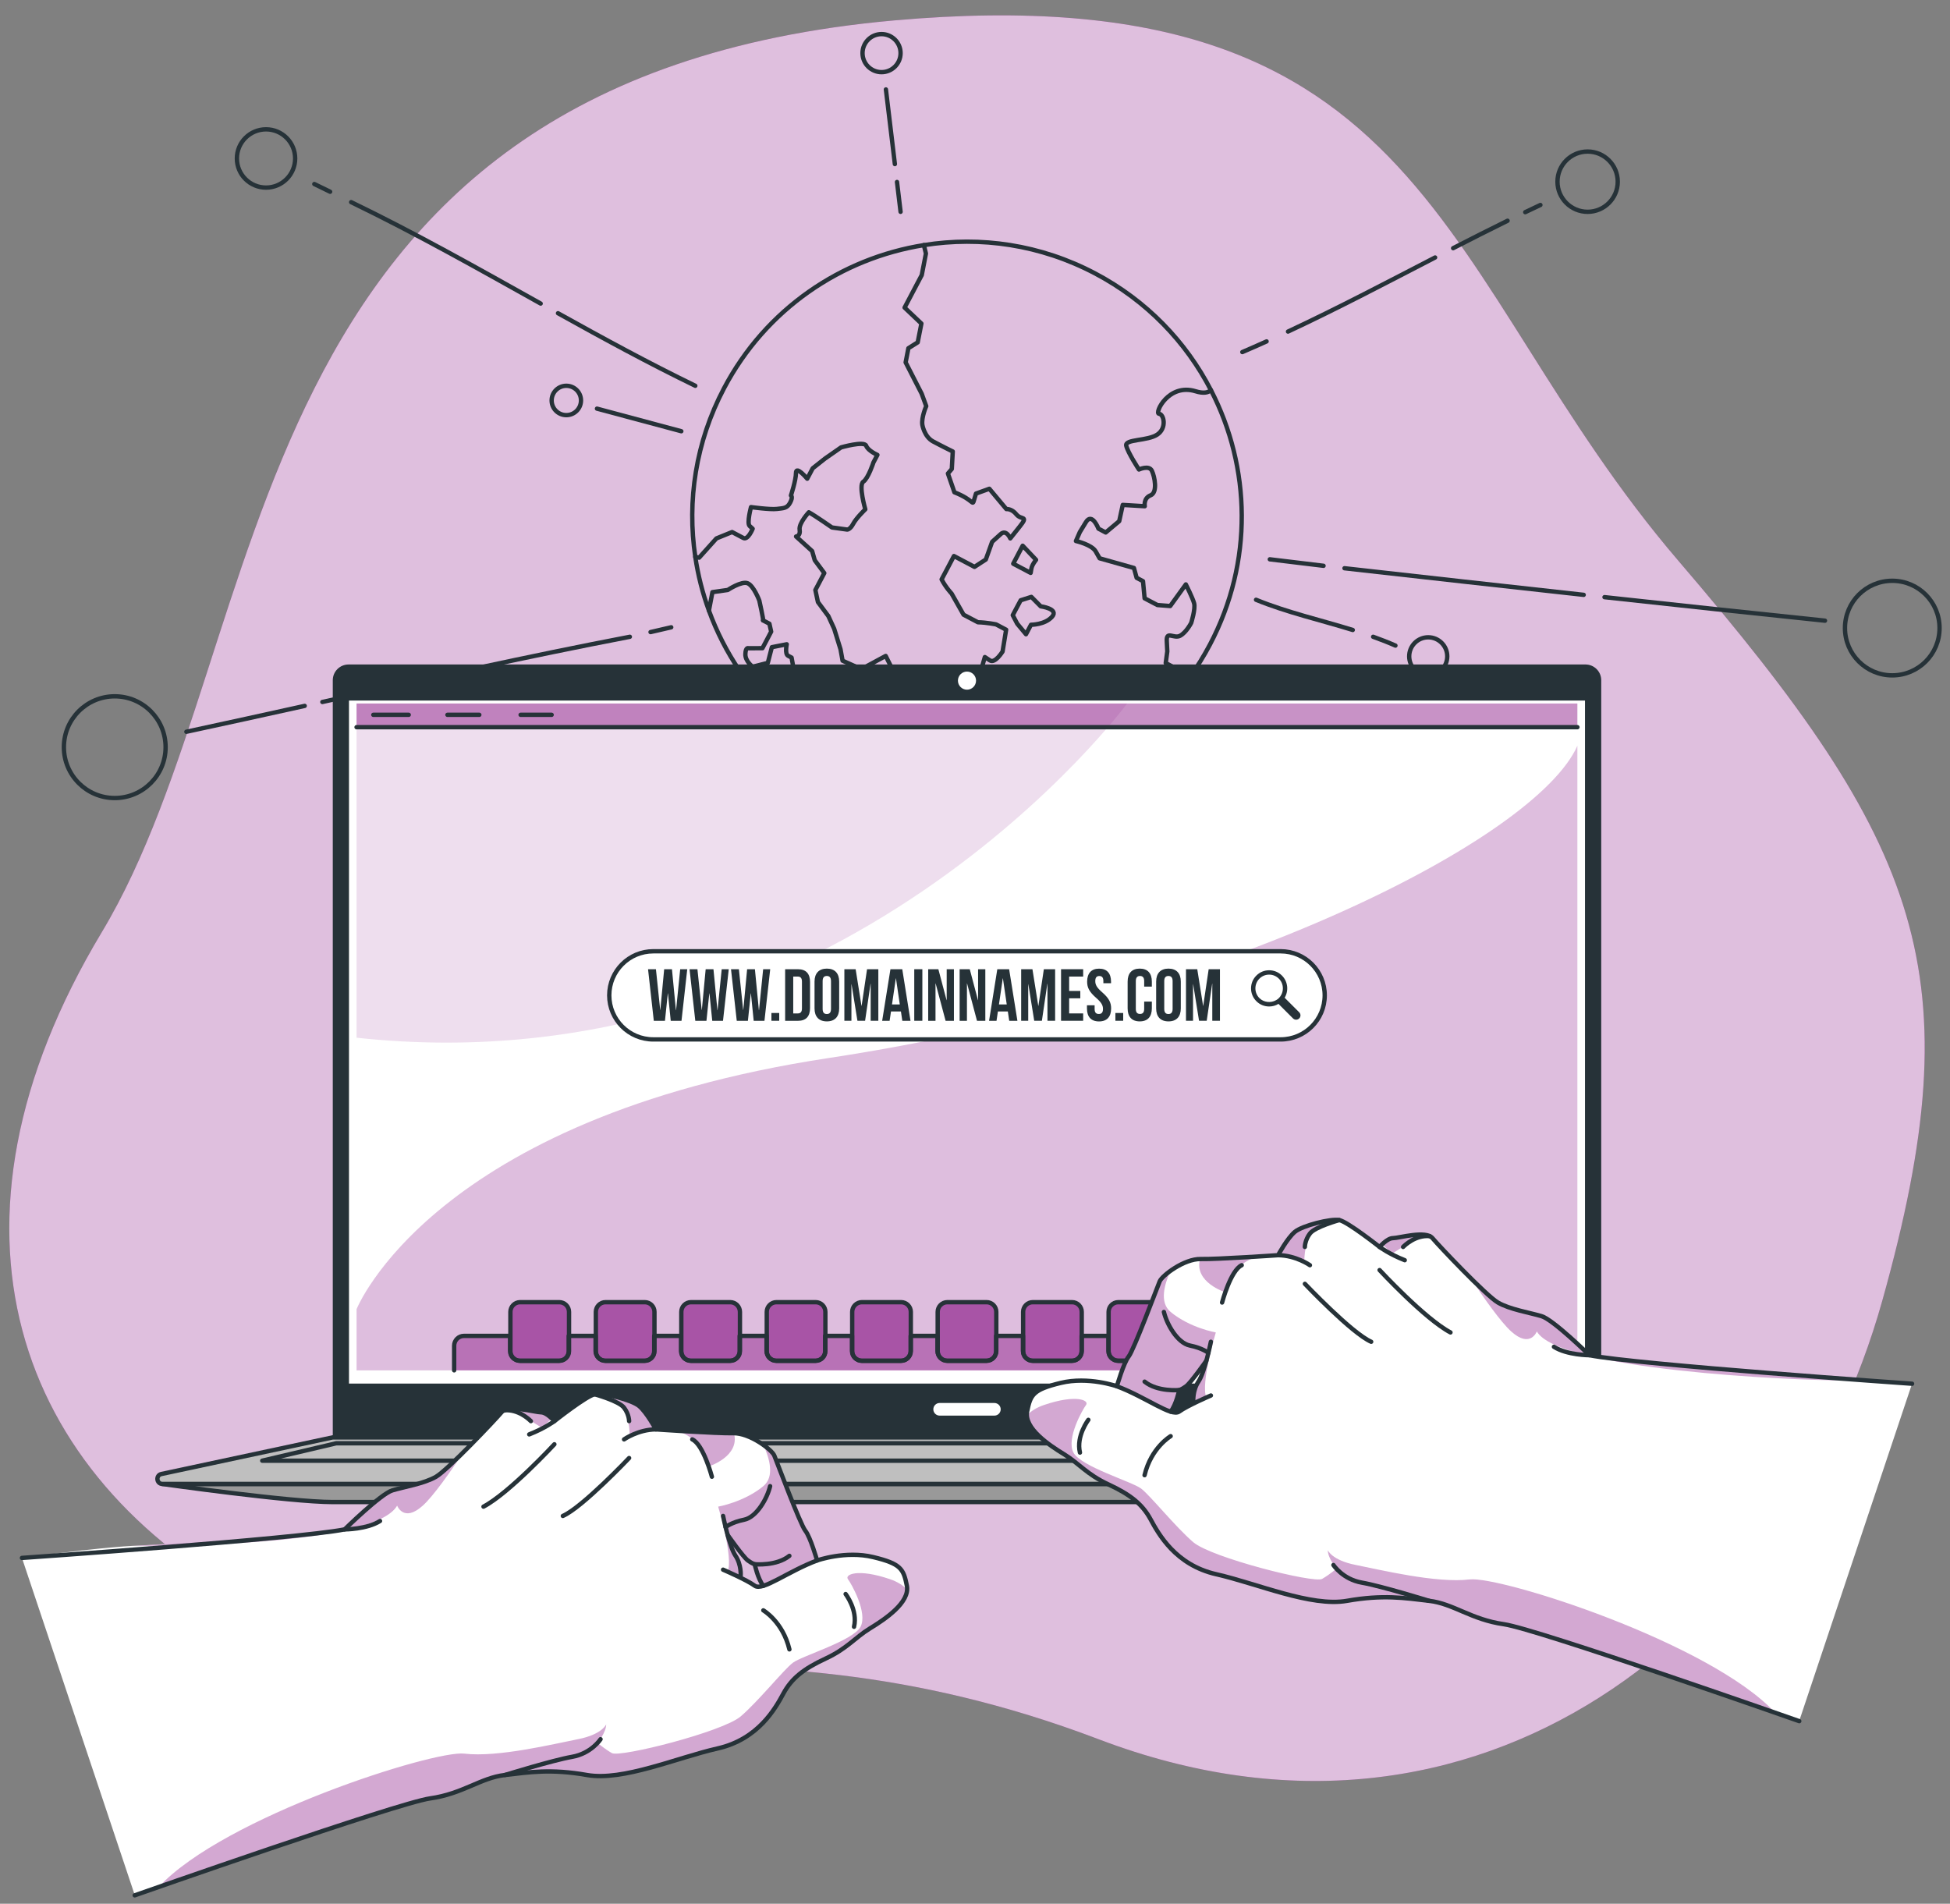 <?xml version="1.0" encoding="utf-8"?>
<!-- Generator: Adobe Illustrator 24.2.3, SVG Export Plug-In . SVG Version: 6.00 Build 0)  -->
<svg version="1.1" xmlns="http://www.w3.org/2000/svg" xmlns:xlink="http://www.w3.org/1999/xlink" x="0px" y="0px"
	 viewBox="0 0 447.8 437.17" style="enable-background:new 0 0 447.8 437.17;" xml:space="preserve">
<rect x="0" y="0" width="447.8" height="437.17" fill="#808080" stroke="none"/>
<style type="text/css">
	.st0{fill:#92278F;}
	.st1{opacity:0.7;fill:#FFFFFF;}
	.st2{fill:none;stroke:#263238;stroke-linecap:round;stroke-linejoin:round;stroke-miterlimit:10;}
	.st3{fill:#999999;stroke:#263238;stroke-linecap:round;stroke-linejoin:round;stroke-miterlimit:10;}
	.st4{fill:#263238;}
	.st5{fill:#BFBFBF;stroke:#263238;stroke-miterlimit:10;}
	.st6{fill:#FFFFFF;stroke:#263238;stroke-linecap:round;stroke-linejoin:round;stroke-miterlimit:10;}
	.st7{fill:#FFFFFF;}
	.st8{opacity:0.15;fill:#92278F;}
	.st9{opacity:0.3;fill:#92278F;}
	.st10{opacity:0.5;fill:#92278F;}
	.st11{opacity:0.7;}
	.st12{fill:none;stroke:#263238;stroke-miterlimit:10;}
	.st13{fill:none;}
	.st14{opacity:0.4;fill:#92278F;}
	.st15{opacity:0.4;fill:#92E3A9;}
</style>
<g id="Background_Simple">
	<path class="st0" d="M205.33,4.69C329.36-6.36,329.57,63.62,385.46,128.82c55.89,65.2,67.85,94.75,46.78,169.91
		c-21.07,75.15-92.06,134.07-179.89,100.69c-87.83-33.38-138.14-1.32-193.54-30.97c-55.4-29.64-75.97-86.91-35.42-154.41
		S52.39,18.31,205.33,4.69z"/>
	<path class="st1" d="M205.33,4.69C329.36-6.36,329.57,63.62,385.46,128.82c55.89,65.2,67.85,94.75,46.78,169.91
		c-21.07,75.15-92.06,134.07-179.89,100.69c-87.83-33.38-138.14-1.32-193.54-30.97c-55.4-29.64-75.97-86.91-35.42-154.41
		S52.39,18.31,205.33,4.69z"/>
</g>
<g id="World">
	<g>
		<g>
			<path class="st2" d="M277.86,148c-1.39,2.64-2.94,5.14-4.63,7.48c-9.11,12.67-22.33,21.14-36.81,24.53
				c-7.18,1.68-14.68,2.12-22.15,1.19c-7.36-0.91-14.68-3.15-21.63-6.81c-1.39-0.73-2.74-1.51-4.05-2.33
				c-1.31-0.81-2.57-1.66-3.79-2.56c-1.48-1.07-2.9-2.21-4.26-3.4c-0.01,0-0.01-0.01-0.02-0.02c-0.08-0.07-0.17-0.14-0.24-0.22
				c-0.02-0.02-0.03-0.02-0.03-0.02c-8-7.06-13.91-15.91-17.45-25.62c-1.45-3.98-2.51-8.11-3.13-12.33
				c-1.93-12.83,0.08-26.37,6.59-38.72c9.63-18.28,26.97-29.87,45.9-32.88c13-2.08,26.78-0.12,39.32,6.5
				c11.85,6.25,20.9,15.74,26.61,26.82C287.24,107.29,287.86,129.03,277.86,148z"/>
			<path class="st2" d="M278.08,89.6c-0.68,0.6-1.78,0.79-3.52,0.25c-6.25-1.93-9.5,5.09-8.4,5.17c1.1,0.07,1.86,3.24-0.38,4.76
				c-2.25,1.53-7.5,1.02-7.15,2.57c0.35,1.56,2.92,5.47,2.92,5.47s2.3-1.08,2.96,0.27c0.65,1.35,1.39,5-0.3,5.66
				c-1.68,0.67-1.32,2.5-1.32,2.5l-5.06-0.3c-0.81,3.73-0.81,3.73-0.81,3.73l-3.1,2.6l-1.67-0.88c0,0-1.46-3.81-2.87-1.51
				c-1.4,2.29-1.4,2.29-1.4,2.29l-0.9,2.06c0,0,3.63,0.81,4.54,2.39c0.9,1.58,0.9,1.58,0.9,1.58l7.88,2.22l0.62,2.26l1.46,0.77
				l0.37,3.94l2.94,1.54l2.94,0.23l3.59-4.97c0,0,1.55,3.06,1.9,4.34c0.35,1.29-0.67,4.5-0.67,4.5s-1.13,2.21-2.56,2.96
				c-1.43,0.74-3.17-1.23-3.05,1.18c0.12,2.41,0.12,2.41,0.12,2.41l-0.36,2.67l2.21,1.17l2.1,1.11l1.22,0.96"/>
			<path class="st2" d="M159.67,127.89l0.88,0.17l3.97-4.42l3.6-1.46c0,0,1.52,0.8,2.58,1.36c1.07,0.56,2.14-2.12,2.14-2.12
				s0,0-0.69-0.63c-0.69-0.63,0.31-4.34,0.31-4.34s4.37,0.61,5.96,0.42s2.33-0.13,3.04-1.47s0.17-1.62,0.17-1.62
				s1.16-3.48,1.16-5.21c0.01-1.73,2.58,1.36,2.58,1.36l1.26-2.39l2.83-2.24l3.68-2.56c0,0,5.35-1.54,5.77-0.38
				c0.41,1.15,2.58,2.1,2.58,2.1l-0.92,1.75c0,0-1.18,3.64-2.32,4.41c-1.15,0.76,0.46,6.34,0.46,6.34s-2.08,2-2.78,3.33
				c-0.7,1.33-1.38,1.32-1.38,1.32l-3.49-0.48c0,0-3.99-2.78-5.32-3.49c0,0-2.34,2.51-2.11,4c0.24,1.49-0.82,1.56-0.82,1.56
				l3.69,3.35l0.6,2.1l2.19,2.95l-0.71,1.35l-1.34,2.54l0.59,2.77l2.39,3.21l1.34,2.92l1.46,4.72l0.47,2.61l4.3,1.93l1.9-1.02l3.7-2
				l1.75,3.48l0.69,1.75l-3.08,2.79l1.09,2.27l0.36,2.57l-0.31,3.44l-0.63,2.2l2.57,1.35l4.56-0.66l-0.16-3.49
				c0,0,2.81-1.66,4.75-2.22c1.94-0.55,1.75-0.52,4.14-1.25c2.39-0.75,1.65-0.54,2.8-0.92c1.14-0.38,2.27-0.84,2.27-0.84l0.08-3.63
				l1.89-6.58c0,0,0,0,1.17,0.77c1.17,0.78,2.9-2.04,2.9-2.04l0.82-5.01l-2.31-1.22c0,0-2.15-0.45-4.17-0.49l-3.3-1.74l-2.75-4.86
				c0,0-1.33-1.38-2.29-3.25l1.27-2.4l1.56-2.96l1.63,0.86l1.5,0.79l1.59,0.84l2.6-1.69l1.45-4.06c0,0,0.66-0.6,1.96-1.77
				c1.3-1.18,2.21,0.98,2.21,0.98s0,0,2.14-2.69c2.15-2.68,0.37-1.44-0.73-2.82c-1.1-1.38-2.31-1.22-2.31-1.22l-3.91-4.67
				l-3.07,1.11c0,0,0,0-0.44,1.47c-0.43,1.48,0,0-4.51-1.77l-1.49-4.31l0.89-1.04l0.22-4.02c0,0-2.6-1.27-4.56-2.33
				c-1.97-1.07-2.42-3.77-2.42-3.77c-0.26-1.76,0.89-4.31,0.89-4.31l-1.04-2.84l-3.69-7.21l0.63-3.25l2.14-1.35l0.85-4.32
				l-3.86-3.66l1.55-2.94l1.1-2.09l1.29-2.44l0.96-4.95c0,0-0.24-0.91-0.48-1.94"/>
			<path class="st2" d="M180.54,166.1c-0.1-0.12-0.21-0.21-0.26-0.24c-0.02-0.02-0.03-0.02-0.03-0.02l1.12-2.12l-0.45-3.96
				l-1.47-0.77c0,0,1.79-1.78,1.68-3.2c-0.11-1.43,1.13-2.14,1.13-2.14l-0.48-2.64c0,0,0,0-0.8-0.42s-0.31-2.64-0.31-2.64
				l-3.42,0.67c0,0,0,0-0.93,3.6l-3.48,0.89c0,0-1.73-1.25-1.67-2.92c0.06-1.67,0.7-1.33,0.7-1.33l3.22-0.01l2-3.8l-0.4-1.82
				l-1.45-0.76"/>
			<path class="st2" d="M175.23,142.45l0.01,0.01c0.16,0.09-0.87-4.55-0.87-4.55s-1.28-3.4-2.68-3.97c-1.4-0.57-4.56,1.54-4.56,1.54
				l-3.53,0.5l-0.8,4.24"/>
			<path class="st2" d="M189.43,169.48l-0.84,2.58c-1.31-0.81-2.57-1.66-3.79-2.56l3.95-3.91l-0.33-4.27c0,0-0.73-1.58,0.67-1.27
				s2.35-0.21,3.18-1.13c0.82-0.93,0.72-1.33,2.84-0.21c2.13,1.12,2.26,1.87,2.57,2.72c0.31,0.85-3.65,6.93-3.65,6.93l1.4,0.74
				c0,0-0.82,1.9,0.57,2.32L189.43,169.48z"/>
			<path class="st2" d="M236.42,180.01c-7.18,1.68-14.68,2.12-22.15,1.19l0.77-2.78c0,0-0.72-1.21,2.21-0.95
				c2.93,0.25,5.16,0.56,5.16,0.56l2.33-4.42l4.09,0l1.33,0.7l1.15,1.68l2.48,2.4C233.8,178.4,235.24,179.18,236.42,180.01z"/>
			<path class="st2" d="M234.39,137.85l2.45-0.78l2.15,2.17c0,0,4.25,0.55,2.6,2.4c-1.66,1.85-4.83,1.83-4.83,1.83l-1.15,2.18
				l-2.02-2.43l-1.02-1.95l0.76-1.44L234.39,137.85z"/>
			<path class="st2" d="M237.92,128.56c0,0-0.93,1.12-1.08,2.06c-0.16,0.94-0.16,0.94-0.16,0.94l-4-2.11l2.17-4.13L237.92,128.56z"
				/>
		</g>
		<g>
			<path class="st2" d="M371.5,41.72c0,3.82-3.1,6.92-6.92,6.92c-3.82,0-6.92-3.1-6.92-6.92c0-3.82,3.1-6.92,6.92-6.92
				C368.4,34.8,371.5,37.9,371.5,41.72z"/>
			<path class="st2" d="M332.35,150.72c0,2.41-1.96,4.37-4.37,4.37c-2.41,0-4.37-1.96-4.37-4.37c0-2.41,1.96-4.37,4.37-4.37
				C330.39,146.35,332.35,148.31,332.35,150.72z"/>
			<path class="st2" d="M206.81,12.2c0,2.41-1.96,4.37-4.37,4.37s-4.37-1.96-4.37-4.37c0-2.41,1.96-4.37,4.37-4.37
				S206.81,9.79,206.81,12.2z"/>
			<circle class="st2" cx="434.54" cy="144.23" r="10.86"/>
			<circle class="st2" cx="61.09" cy="36.39" r="6.69"/>
			<circle class="st2" cx="26.35" cy="171.58" r="11.68"/>
			<circle class="st2" cx="130.05" cy="91.96" r="3.37"/>
			<path class="st2" d="M205.99,41.79c0.27,2.28,0.55,4.57,0.82,6.85"/>
			<path class="st2" d="M203.44,20.54c0.69,5.71,1.37,11.42,2.06,17.14"/>
			<path class="st2" d="M290.86,78.4c-1.85,0.83-3.7,1.65-5.57,2.45"/>
			<path class="st2" d="M329.56,59.13c-11.2,5.79-22.36,11.67-33.78,17.01"/>
			<path class="st2" d="M346.2,50.69c-4.19,2.06-8.35,4.17-12.5,6.3"/>
			<path class="st2" d="M353.74,47.07c-1.16,0.54-2.33,1.1-3.48,1.65"/>
			<path class="st2" d="M303.94,129.93c-4.11-0.49-8.23-0.98-12.34-1.49"/>
			<path class="st2" d="M363.68,136.6c-18.31-2.01-36.63-4.05-54.93-6.11"/>
			<path class="st2" d="M419.09,142.53c-16.88-1.75-33.76-3.56-50.63-5.4"/>
			<path class="st2" d="M310.65,144.67c-7.4-2.3-15.02-4-22.21-6.94"/>
			<path class="st2" d="M320.45,148.25c-1.68-0.74-3.39-1.4-5.12-2.02"/>
			<path class="st2" d="M137.09,93.84c6.46,1.73,12.91,3.46,19.37,5.19"/>
			<path class="st2" d="M128.14,71.93c10.39,5.78,20.83,11.47,31.53,16.66"/>
			<path class="st2" d="M80.64,46.42c14.82,7.17,29.15,15.26,43.52,23.29"/>
			<path class="st2" d="M72.18,42.26c1.21,0.58,2.42,1.17,3.63,1.77"/>
			<path class="st2" d="M149.39,145.15c1.58-0.36,3.17-0.73,4.75-1.1"/>
			<path class="st2" d="M74.03,161.2c23.49-5.2,46.98-10.43,70.61-14.97"/>
			<path class="st2" d="M42.8,168.04c9.06-1.95,18.12-3.94,27.17-5.94"/>
		</g>
	</g>
</g>
<g id="Device">
	<path class="st3" d="M367.7,344.93c-73.21,0-219.63,0-291.29,0c-9.83,0-39.11-4.15-39.11-4.15h369.51
		C406.82,340.77,377.54,344.93,367.7,344.93z"/>
	<path class="st4" d="M367.7,330.08H76.42V156.21c0-2,1.62-3.62,3.62-3.62h284.05c2,0,3.62,1.62,3.62,3.62V330.08z"/>
	<path class="st5" d="M406.82,340.77H37.3c-1.38,0-1.59-1.99-0.24-2.28l39.35-8.41H367.7l39.35,8.41
		C408.41,338.78,408.2,340.77,406.82,340.77z"/>
	<rect x="79.64" y="160.37" class="st6" width="284.84" height="157.85"/>
	<path class="st7" d="M228.35,325.08h-12.57c-0.8,0-1.45-0.65-1.45-1.45l0,0c0-0.8,0.65-1.45,1.45-1.45h12.57
		c0.8,0,1.45,0.65,1.45,1.45l0,0C229.8,324.43,229.15,325.08,228.35,325.08z"/>
	<path class="st7" d="M224.14,156.3c0,1.15-0.93,2.08-2.08,2.08c-1.15,0-2.08-0.93-2.08-2.08c0-1.15,0.93-2.08,2.08-2.08
		C223.21,154.22,224.14,155.15,224.14,156.3z"/>
	<polygon class="st2" points="383.9,335.43 60.22,335.43 77.22,331.43 366.9,331.43 	"/>
	<path class="st8" d="M258.84,161.55c0,0-65.52,88.81-176.96,76.75v-76.75H258.84z"/>
	<path class="st9" d="M81.88,300.65c0,0,17.31-43.85,108.43-57.69c91.12-13.85,162.44-50.34,171.92-71.7v143.43H81.88V300.65z"/>
	<rect x="81.88" y="161.55" class="st10" width="280.35" height="5.44"/>
	<g>
		<line class="st2" x1="81.88" y1="166.99" x2="362.24" y2="166.99"/>
		<line class="st2" x1="85.73" y1="164.15" x2="93.86" y2="164.15"/>
		<line class="st2" x1="102.75" y1="164.15" x2="110.07" y2="164.15"/>
		<line class="st2" x1="119.55" y1="164.15" x2="126.68" y2="164.15"/>
	</g>
	<g class="st11">
		<path class="st0" d="M128.45,299.03h-9.02c-1.22,0-2.22,1-2.22,2.22v9.02c0,1.22,1,2.22,2.22,2.22h9.02c1.22,0,2.22-1,2.22-2.22
			v-9.02C130.67,300.03,129.67,299.03,128.45,299.03z"/>
		<path class="st0" d="M148.07,299.03h-9.02c-1.22,0-2.22,1-2.22,2.22v9.02c0,1.22,1,2.22,2.22,2.22h9.02c1.22,0,2.22-1,2.22-2.22
			v-9.02C150.29,300.03,149.29,299.03,148.07,299.03z"/>
		<path class="st0" d="M167.7,299.03h-9.02c-1.22,0-2.22,1-2.22,2.22v9.02c0,1.22,1,2.22,2.22,2.22h9.02c1.22,0,2.22-1,2.22-2.22
			v-9.02C169.91,300.03,168.92,299.03,167.7,299.03z"/>
		<path class="st0" d="M187.32,299.03h-9.02c-1.22,0-2.22,1-2.22,2.22v9.02c0,1.22,1,2.22,2.22,2.22h9.02c1.22,0,2.22-1,2.22-2.22
			v-9.02C189.54,300.03,188.54,299.03,187.32,299.03z"/>
		<path class="st0" d="M206.94,299.03h-9.02c-1.22,0-2.22,1-2.22,2.22v9.02c0,1.22,1,2.22,2.22,2.22h9.02c1.22,0,2.22-1,2.22-2.22
			v-9.02C209.16,300.03,208.16,299.03,206.94,299.03z"/>
		<path class="st0" d="M226.57,299.03h-9.02c-1.22,0-2.22,1-2.22,2.22v9.02c0,1.22,1,2.22,2.22,2.22h9.02c1.22,0,2.22-1,2.22-2.22
			v-9.02C228.79,300.03,227.79,299.03,226.57,299.03z"/>
		<path class="st0" d="M246.19,299.03h-9.02c-1.22,0-2.22,1-2.22,2.22v9.02c0,1.22,1,2.22,2.22,2.22h9.02c1.22,0,2.22-1,2.22-2.22
			v-9.02C248.41,300.03,247.41,299.03,246.19,299.03z"/>
		<path class="st0" d="M265.82,299.03h-9.02c-1.22,0-2.22,1-2.22,2.22v9.02c0,1.22,1,2.22,2.22,2.22h9.02c1.22,0,2.22-1,2.22-2.22
			v-9.02C268.03,300.03,267.04,299.03,265.82,299.03z"/>
		<path class="st0" d="M285.44,299.03h-9.02c-1.22,0-2.22,1-2.22,2.22v9.02c0,1.22,1,2.22,2.22,2.22h9.02c1.22,0,2.22-1,2.22-2.22
			v-9.02C287.66,300.03,286.66,299.03,285.44,299.03z"/>
		<path class="st0" d="M305.06,299.03h-9.02c-1.22,0-2.22,1-2.22,2.22v9.02c0,1.22,1,2.22,2.22,2.22h9.02c1.22,0,2.22-1,2.22-2.22
			v-9.02C307.28,300.03,306.28,299.03,305.06,299.03z"/>
		<path class="st0" d="M324.69,299.03h-9.02c-1.22,0-2.22,1-2.22,2.22v9.02c0,1.22,1,2.22,2.22,2.22h9.02c1.22,0,2.22-1,2.22-2.22
			v-9.02C326.91,300.03,325.91,299.03,324.69,299.03z"/>
	</g>
	<path class="st10" d="M339.75,314.68v-5.65c0-1.25-1.01-2.26-2.26-2.26h-10.59v3.49c0,1.22-1,2.22-2.22,2.22h-9.02
		c-1.22,0-2.22-1-2.22-2.22v-3.49h-6.17v3.49c0,1.22-1,2.22-2.22,2.22h-9.02c-1.22,0-2.22-1-2.22-2.22v-3.49h-6.17v3.49
		c0,1.22-1,2.22-2.22,2.22h-9.02c-1.22,0-2.22-1-2.22-2.22v-3.49h-6.17v3.49c0,1.22-1,2.22-2.22,2.22h-9.02
		c-1.22,0-2.22-1-2.22-2.22v-3.49h-6.17v3.49c0,1.22-1,2.22-2.22,2.22h-9.02c-1.22,0-2.22-1-2.22-2.22v-3.49h-6.17v3.49
		c0,1.22-1,2.22-2.22,2.22h-9.02c-1.22,0-2.22-1-2.22-2.22v-3.49h-6.17v3.49c0,1.22-1,2.22-2.22,2.22h-9.02
		c-1.22,0-2.22-1-2.22-2.22v-3.49h-6.17v3.49c0,1.22-1,2.22-2.22,2.22h-9.02c-1.22,0-2.22-1-2.22-2.22v-3.49h-6.17v3.49
		c0,1.22-1,2.22-2.22,2.22h-9.02c-1.22,0-2.22-1-2.22-2.22v-3.49h-6.17v3.49c0,1.22-1,2.22-2.22,2.22h-9.02
		c-1.22,0-2.22-1-2.22-2.22v-3.49h-6.17v3.49c0,1.22-1,2.22-2.22,2.22h-9.02c-1.22,0-2.22-1-2.22-2.22v-3.49h-10.59
		c-1.25,0-2.26,1.01-2.26,2.26v5.65"/>
	<path class="st2" d="M339.75,314.68v-5.65c0-1.25-1.01-2.26-2.26-2.26h-10.59v3.49c0,1.22-1,2.22-2.22,2.22h-9.02
		c-1.22,0-2.22-1-2.22-2.22v-3.49h-6.17v3.49c0,1.22-1,2.22-2.22,2.22h-9.02c-1.22,0-2.22-1-2.22-2.22v-3.49h-6.17v3.49
		c0,1.22-1,2.22-2.22,2.22h-9.02c-1.22,0-2.22-1-2.22-2.22v-3.49h-6.17v3.49c0,1.22-1,2.22-2.22,2.22h-9.02
		c-1.22,0-2.22-1-2.22-2.22v-3.49h-6.17v3.49c0,1.22-1,2.22-2.22,2.22h-9.02c-1.22,0-2.22-1-2.22-2.22v-3.49h-6.17v3.49
		c0,1.22-1,2.22-2.22,2.22h-9.02c-1.22,0-2.22-1-2.22-2.22v-3.49h-6.17v3.49c0,1.22-1,2.22-2.22,2.22h-9.02
		c-1.22,0-2.22-1-2.22-2.22v-3.49h-6.17v3.49c0,1.22-1,2.22-2.22,2.22h-9.02c-1.22,0-2.22-1-2.22-2.22v-3.49h-6.17v3.49
		c0,1.22-1,2.22-2.22,2.22h-9.02c-1.22,0-2.22-1-2.22-2.22v-3.49h-6.17v3.49c0,1.22-1,2.22-2.22,2.22h-9.02
		c-1.22,0-2.22-1-2.22-2.22v-3.49h-6.17v3.49c0,1.22-1,2.22-2.22,2.22h-9.02c-1.22,0-2.22-1-2.22-2.22v-3.49h-10.59
		c-1.25,0-2.26,1.01-2.26,2.26v5.65"/>
	<g>
		<path class="st12" d="M128.45,299.03h-9.02c-1.22,0-2.22,1-2.22,2.22v9.02c0,1.22,1,2.22,2.22,2.22h9.02c1.22,0,2.22-1,2.22-2.22
			v-9.02C130.67,300.03,129.67,299.03,128.45,299.03z"/>
		<path class="st12" d="M148.07,299.03h-9.02c-1.22,0-2.22,1-2.22,2.22v9.02c0,1.22,1,2.22,2.22,2.22h9.02c1.22,0,2.22-1,2.22-2.22
			v-9.02C150.29,300.03,149.29,299.03,148.07,299.03z"/>
		<path class="st12" d="M167.7,299.03h-9.02c-1.22,0-2.22,1-2.22,2.22v9.02c0,1.22,1,2.22,2.22,2.22h9.02c1.22,0,2.22-1,2.22-2.22
			v-9.02C169.91,300.03,168.92,299.03,167.7,299.03z"/>
		<path class="st12" d="M187.32,299.03h-9.02c-1.22,0-2.22,1-2.22,2.22v9.02c0,1.22,1,2.22,2.22,2.22h9.02c1.22,0,2.22-1,2.22-2.22
			v-9.02C189.54,300.03,188.54,299.03,187.32,299.03z"/>
		<path class="st12" d="M206.94,299.03h-9.02c-1.22,0-2.22,1-2.22,2.22v9.02c0,1.22,1,2.22,2.22,2.22h9.02c1.22,0,2.22-1,2.22-2.22
			v-9.02C209.16,300.03,208.16,299.03,206.94,299.03z"/>
		<path class="st12" d="M226.57,299.03h-9.02c-1.22,0-2.22,1-2.22,2.22v9.02c0,1.22,1,2.22,2.22,2.22h9.02c1.22,0,2.22-1,2.22-2.22
			v-9.02C228.79,300.03,227.79,299.03,226.57,299.03z"/>
		<path class="st12" d="M246.19,299.03h-9.02c-1.22,0-2.22,1-2.22,2.22v9.02c0,1.22,1,2.22,2.22,2.22h9.02c1.22,0,2.22-1,2.22-2.22
			v-9.02C248.41,300.03,247.41,299.03,246.19,299.03z"/>
		<path class="st12" d="M265.82,299.03h-9.02c-1.22,0-2.22,1-2.22,2.22v9.02c0,1.22,1,2.22,2.22,2.22h9.02c1.22,0,2.22-1,2.22-2.22
			v-9.02C268.03,300.03,267.04,299.03,265.82,299.03z"/>
		<path class="st12" d="M285.44,299.03h-9.02c-1.22,0-2.22,1-2.22,2.22v9.02c0,1.22,1,2.22,2.22,2.22h9.02c1.22,0,2.22-1,2.22-2.22
			v-9.02C287.66,300.03,286.66,299.03,285.44,299.03z"/>
		<path class="st12" d="M305.06,299.03h-9.02c-1.22,0-2.22,1-2.22,2.22v9.02c0,1.22,1,2.22,2.22,2.22h9.02c1.22,0,2.22-1,2.22-2.22
			v-9.02C307.28,300.03,306.28,299.03,305.06,299.03z"/>
		<path class="st12" d="M324.69,299.03h-9.02c-1.22,0-2.22,1-2.22,2.22v9.02c0,1.22,1,2.22,2.22,2.22h9.02c1.22,0,2.22-1,2.22-2.22
			v-9.02C326.91,300.03,325.91,299.03,324.69,299.03z"/>
	</g>
	<g>
		<path class="st7" d="M294.09,238.69H150.03c-5.59,0-10.12-4.53-10.12-10.12l0,0c0-5.59,4.53-10.12,10.12-10.12h144.06
			c5.59,0,10.12,4.53,10.12,10.12l0,0C304.21,234.16,299.68,238.69,294.09,238.69z"/>
		<path class="st2" d="M294.09,238.69H150.03c-5.59,0-10.12-4.53-10.12-10.12l0,0c0-5.59,4.53-10.12,10.12-10.12h144.06
			c5.59,0,10.12,4.53,10.12,10.12l0,0C304.21,234.16,299.68,238.69,294.09,238.69z"/>
		<g>
			<path class="st4" d="M153.39,228.11h-0.03l-0.66,6.31h-2.56l-1.32-11.84h1.81l0.98,9.34h0.03l0.88-9.34h1.79l0.91,9.41h0.03
				l0.95-9.41h1.62l-1.32,11.84h-2.47L153.39,228.11z"/>
			<path class="st4" d="M162.92,228.11h-0.03l-0.66,6.31h-2.56l-1.32-11.84h1.81l0.98,9.34h0.03l0.88-9.34h1.79l0.91,9.41h0.03
				l0.95-9.41h1.62l-1.32,11.84h-2.47L162.92,228.11z"/>
			<path class="st4" d="M172.44,228.11h-0.03l-0.66,6.31h-2.56l-1.32-11.84h1.81l0.98,9.34h0.03l0.88-9.34h1.79l0.91,9.41h0.03
				l0.95-9.41h1.62l-1.32,11.84h-2.47L172.44,228.11z"/>
			<path class="st4" d="M178.94,232.62v1.79h-1.79v-1.79H178.94z"/>
			<path class="st4" d="M180.3,222.57h2.94c1.86,0,2.78,1.03,2.78,2.93v5.99c0,1.9-0.91,2.93-2.78,2.93h-2.94V222.57z
				 M182.16,224.26v8.46h1.05c0.59,0,0.95-0.3,0.95-1.15v-6.16c0-0.85-0.36-1.15-0.95-1.15H182.16z"/>
			<path class="st4" d="M187.05,225.41c0-1.89,1-2.98,2.83-2.98c1.83,0,2.83,1.08,2.83,2.98v6.16c0,1.9-1,2.98-2.83,2.98
				c-1.83,0-2.83-1.08-2.83-2.98V225.41z M188.91,231.69c0,0.85,0.37,1.17,0.96,1.17s0.96-0.32,0.96-1.17v-6.4
				c0-0.85-0.37-1.17-0.96-1.17s-0.96,0.32-0.96,1.17V231.69z"/>
			<path class="st4" d="M197.83,230.98h0.03l1.25-8.41h2.59v11.84h-1.76v-8.5h-0.03l-1.25,8.5h-1.76l-1.35-8.38h-0.03v8.38h-1.62
				v-11.84h2.59L197.83,230.98z"/>
			<path class="st4" d="M209.09,234.42h-1.88l-0.32-2.15h-2.28l-0.32,2.15h-1.71l1.9-11.84h2.72L209.09,234.42z M204.84,230.66h1.79
				l-0.88-5.99h-0.03L204.84,230.66z"/>
			<path class="st4" d="M209.95,222.57h1.86v11.84h-1.86V222.57z"/>
			<path class="st4" d="M214.86,225.84h-0.03v8.58h-1.68v-11.84h2.34l1.88,7.09h0.03v-7.09h1.66v11.84h-1.91L214.86,225.84z"/>
			<path class="st4" d="M222.08,225.84h-0.03v8.58h-1.68v-11.84h2.33l1.88,7.09h0.03v-7.09h1.66v11.84h-1.91L222.08,225.84z"/>
			<path class="st4" d="M233.64,234.42h-1.88l-0.32-2.15h-2.28l-0.32,2.15h-1.71l1.89-11.84h2.72L233.64,234.42z M229.4,230.66h1.79
				l-0.88-5.99h-0.03L229.4,230.66z"/>
			<path class="st4" d="M238.43,230.98h0.03l1.25-8.41h2.59v11.84h-1.76v-8.5h-0.03l-1.25,8.5h-1.76l-1.35-8.38h-0.03v8.38h-1.62
				v-11.84h2.59L238.43,230.98z"/>
			<path class="st4" d="M245.52,227.56h2.56v1.69h-2.56v3.47h3.22v1.69h-5.08v-11.84h5.08v1.69h-3.22V227.56z"/>
			<path class="st4" d="M252.4,222.44c1.81,0,2.74,1.08,2.74,2.98v0.37h-1.76v-0.49c0-0.85-0.34-1.17-0.93-1.17
				c-0.59,0-0.93,0.32-0.93,1.17c0,0.86,0.37,1.51,1.59,2.57c1.56,1.37,2.05,2.35,2.05,3.71c0,1.9-0.95,2.98-2.78,2.98
				c-1.83,0-2.77-1.08-2.77-2.98v-0.73h1.76v0.85c0,0.85,0.37,1.15,0.96,1.15c0.59,0,0.96-0.3,0.96-1.15c0-0.86-0.37-1.51-1.59-2.57
				c-1.56-1.37-2.05-2.35-2.05-3.71C249.66,223.52,250.59,222.44,252.4,222.44z"/>
			<path class="st4" d="M257.93,232.62v1.79h-1.79v-1.79H257.93z"/>
			<path class="st4" d="M264.51,230v1.57c0,1.9-0.95,2.98-2.78,2.98c-1.83,0-2.78-1.08-2.78-2.98v-6.16c0-1.89,0.95-2.98,2.78-2.98
				c1.83,0,2.78,1.08,2.78,2.98v1.15h-1.76v-1.27c0-0.85-0.37-1.17-0.96-1.17c-0.59,0-0.96,0.32-0.96,1.17v6.4
				c0,0.85,0.37,1.15,0.96,1.15c0.59,0,0.96-0.3,0.96-1.15V230H264.51z"/>
			<path class="st4" d="M265.5,225.41c0-1.89,1-2.98,2.83-2.98c1.83,0,2.83,1.08,2.83,2.98v6.16c0,1.9-1,2.98-2.83,2.98
				c-1.83,0-2.83-1.08-2.83-2.98V225.41z M267.36,231.69c0,0.85,0.37,1.17,0.96,1.17c0.59,0,0.96-0.32,0.96-1.17v-6.4
				c0-0.85-0.37-1.17-0.96-1.17c-0.59,0-0.96,0.32-0.96,1.17V231.69z"/>
			<path class="st4" d="M276.28,230.98h0.03l1.25-8.41h2.59v11.84h-1.76v-8.5h-0.03l-1.25,8.5h-1.76l-1.35-8.38h-0.03v8.38h-1.62
				v-11.84h2.59L276.28,230.98z"/>
		</g>
		<g>
			<path class="st13" d="M294.16,228.57c0.29-0.48,0.44-1.03,0.44-1.6c0-0.84-0.32-1.64-0.92-2.23c-0.6-0.6-1.39-0.93-2.23-0.93
				c-0.85,0-1.64,0.33-2.24,0.93c-0.59,0.59-0.92,1.39-0.92,2.23s0.33,1.64,0.92,2.23c1.01,1.01,2.64,1.17,3.84,0.47
				c0.23-0.12,0.44-0.28,0.63-0.47C293.87,229.01,294.04,228.8,294.16,228.57z"/>
			<path class="st4" d="M298.35,232.46l-3.34-3.34c0.96-1.6,0.76-3.71-0.62-5.09c-0.79-0.79-1.83-1.22-2.94-1.22
				c-1.11,0-2.16,0.43-2.94,1.22c-0.79,0.78-1.22,1.83-1.22,2.94s0.43,2.15,1.22,2.94c0.78,0.79,1.83,1.22,2.94,1.22
				c0.77,0,1.5-0.21,2.14-0.6l3.34,3.34c0.2,0.19,0.45,0.29,0.71,0.29c0.26,0,0.51-0.1,0.71-0.29
				C298.74,233.48,298.74,232.85,298.35,232.46z M293.05,229.67c-1.2,0.7-2.83,0.54-3.84-0.47c-0.59-0.59-0.92-1.39-0.92-2.23
				s0.33-1.64,0.92-2.23c0.6-0.6,1.39-0.93,2.24-0.93c0.84,0,1.63,0.33,2.23,0.93c0.6,0.59,0.92,1.39,0.92,2.23
				c0,0.57-0.15,1.12-0.44,1.6c-0.12,0.23-0.29,0.44-0.48,0.63C293.49,229.39,293.28,229.55,293.05,229.67z"/>
		</g>
	</g>
</g>
<g id="Left_hand">
	<path class="st7" d="M208.26,364.12c-0.77-3.86-1.35-5.01-7.71-6.56c-5.23-1.27-10.59,0.07-12.32,0.59
		c-0.37,0.11-0.58,0.18-0.58,0.18s-1.56-5.39-2.71-6.84c-1.16-1.44-6.55-15.9-7.12-17.25c-0.23-0.55-1.2-1.51-2.53-2.45
		c-1.89-1.35-4.51-2.66-6.74-2.67h-0.15c-3.82,0.07-17.77-0.88-17.77-0.88s-2.12-3.92-3.85-5.37c-1.73-1.44-8.29-3.08-10.21-2.69
		c-0.18,0.04-0.41,0.12-0.67,0.24c0,0-0.01,0.01-0.02,0.01c-2.58,1.19-8.56,5.91-8.56,5.91s-0.21-0.25-0.55-0.58
		c-0.62-0.59-1.66-1.44-2.54-1.44c-1.22,0-6.39-1.5-8.5-0.42c-0.22,0.11-0.41,0.25-0.56,0.42c-0.9,1.06-4.95,5.38-8.7,9.1
		c-2.68,2.66-5.21,5.02-6.33,5.68c-2.7,1.59-7.34,2.34-10.02,3.13c-2.68,0.8-10.98,8.97-10.98,8.97c-7.13,1.41-32.1,2.92-48.69,3.79
		c-8.91,0.48-25.41,2.77-25.41,2.77l25.92,77.47c0,0,2.07-0.73,5.49-1.91c15.04-5.25,56.22-19.49,62.34-20.35
		c7.52-1.06,11.57-4.72,17.16-5.37c5.6-0.64,10.59-1.46,18.85,0c8.26,1.46,20.65-3.98,30.01-6.1c9.36-2.12,13.27-9.22,15.12-12.64
		c1.84-3.43,4.62-5.66,9.63-7.98c5.01-2.32,6.75-4.82,10.22-6.94c3.21-1.96,8.38-5.38,8.54-8.93
		C208.34,364.71,208.32,364.42,208.26,364.12z M175.29,364.16c0,0-1.05,0.5-1.64-0.06c-0.6-0.56-3.54-1.77-3.54-1.77
		c0.57-1.55-0.44-3.51-1.24-5.12c-0.79-1.62-1.78-4.75-1.78-4.75s3.59,5.1,4.65,5.87c1.06,0.78,1.57,0.87,1.57,0.87
		s0.69,3.29,1.94,4.9C175.26,364.12,175.27,364.14,175.29,364.16z"/>
	<path class="st14" d="M30.45,354.99c16.59-0.87,41.56-2.38,48.69-3.79c0,0,8.3-8.17,10.98-8.97c2.68-0.79,7.32-1.54,10.02-3.13
		c1.12-0.66,3.65-3.02,6.33-5.68c-3.07,4.62-6.99,10.18-9.38,12.33c-4.4,3.97-5.89,0-5.89,0C86.17,354.55,42.91,355.04,30.45,354.99
		z"/>
	<path class="st14" d="M115.73,323.9c2.11-1.08,7.28,0.42,8.5,0.42c0.88,0,1.92,0.85,2.54,1.44c-1.41,1.19-2.35,2.1-2.35,2.1
		s-2.5-1.52-5.56-3.53C117.92,323.71,116.81,323.66,115.73,323.9z"/>
	<path class="st14" d="M135.9,320.42c0.26-0.12,0.49-0.2,0.67-0.24c1.92-0.39,8.48,1.25,10.21,2.69c1.73,1.45,3.85,5.37,3.85,5.37
		s13.95,0.95,17.77,0.88h0.15c1.43,5.35-5.8,7.63-5.8,7.63s-1.76-7.88-8.78-8.29c-7.02-0.42-9.36,1.32-9.36,1.32
		c-0.13-6.47-2.47-7.44-6.7-9.19C137.33,320.35,136.64,320.31,135.9,320.42z"/>
	<path class="st14" d="M167.09,352.46c0,0,0.99,3.13,1.78,4.75c0.8,1.61,1.81,3.57,1.24,5.12c0,0,2.94,1.21,3.54,1.77
		c-2.22-1.16-6.56-3.19-6.56-3.19c1.38-3.16-2.17-14.93-2.17-14.93s5.93-1.03,10.37-4.7c2.66-2.2,1.42-6.44,0-9.49
		c1.33,0.94,2.3,1.9,2.53,2.45c0.57,1.35,5.96,15.81,7.12,17.25c1.15,1.45,2.71,6.84,2.71,6.84s0.21-0.07,0.58-0.18
		c-3.96,2.17-9.95,5.31-12.98,5.95c-1.25-1.61-1.94-4.9-1.94-4.9s-0.51-0.09-1.57-0.87C170.68,357.56,167.09,352.46,167.09,352.46z"
		/>
	<path class="st14" d="M204.35,362.63c1.73,0.58,3.01,1.43,3.97,2.38c-0.16,3.55-5.33,6.97-8.54,8.93
		c-3.47,2.12-5.21,4.62-10.22,6.94c-5.01,2.32-7.79,4.55-9.63,7.98c-1.85,3.42-5.76,10.52-15.12,12.64
		c-9.36,2.12-21.75,7.56-30.01,6.1c-8.26-1.46-13.25-0.64-18.85,0c-5.59,0.65-9.64,4.31-17.16,5.37
		c-6.12,0.86-47.3,15.1-62.34,20.35c15.04-16.15,63.17-31.45,70.18-30.62c7.65,0.92,20.57-2.23,26.11-3.32
		c5.54-1.08,6.46-3.39,6.46-3.39c0,1.84-1.97,4.23-1.97,4.23s1.45,1.31,3.29,2.36c1.85,1.06,25.45-4.88,29.59-8.44
		c4.13-3.56,9.84-10.68,11.95-12.3c2.11-1.61,13.88-5.06,15.56-8.28c1.68-3.22-2.11-9.88-2.9-10.93
		C193.93,361.57,196.96,360.12,204.35,362.63z"/>
	<path class="st15" d="M211.07,372.42v-1.02C211.11,372.03,211.07,372.42,211.07,372.42z"/>
	<g>
		<path class="st2" d="M5.04,357.76c0,0,63.14-4.39,74.1-6.55c0,0,8.31-8.17,10.98-8.97c2.68-0.8,7.32-1.55,10.02-3.13
			c2.7-1.58,13.49-12.96,15.03-14.79c1.54-1.83,7.71,0,9.06,0c1.35,0,3.08,2.03,3.08,2.03s7.32-5.78,9.25-6.17
			c1.93-0.39,8.48,1.26,10.21,2.7c1.73,1.44,3.85,5.36,3.85,5.36s13.94,0.96,17.76,0.88c3.82-0.08,8.86,3.78,9.43,5.13
			c0.56,1.35,5.96,15.81,7.12,17.25c1.16,1.44,2.71,6.84,2.71,6.84s6.54-2.31,12.9-0.77c6.36,1.54,6.94,2.7,7.71,6.55
			c0.77,3.85-5.01,7.71-8.48,9.83c-3.47,2.12-5.2,4.62-10.21,6.94c-5.01,2.32-7.79,4.55-9.64,7.97
			c-1.85,3.42-5.76,10.53-15.12,12.65c-9.36,2.12-21.75,7.56-30.01,6.1c-8.26-1.46-13.25-0.65-18.85,0
			c-5.6,0.65-9.64,4.31-17.16,5.37c-7.52,1.06-67.84,22.26-67.84,22.26"/>
		<path class="st2" d="M150.63,328.24c-4.11,0.03-7.32,2.3-7.32,2.3"/>
		<path class="st2" d="M158.97,330.54c2.56,1.18,4.51,8.57,4.51,8.57"/>
		<path class="st2" d="M166.05,348.12c0,0,1.41,7,2.82,9.09c1.42,2.09,1.22,4.62,1.22,4.62"/>
		<path class="st2" d="M166.05,360.46c0,0,5.46,2.35,7.26,3.68c1.8,1.33,7.61-3.29,14.34-5.8"/>
		<path class="st2" d="M166.63,350.68c0,0,1.35-1.11,4.24-1.69c2.89-0.58,5.32-4.91,5.98-7.71"/>
		<path class="st2" d="M175.29,364.17c-1.27-1.59-1.98-4.96-1.98-4.96s-0.51-0.1-1.57-0.87c-1.06-0.77-4.65-5.87-4.65-5.87"/>
		<path class="st2" d="M173.31,359.21c0,0,4.98,0.48,7.96-1.93"/>
		<path class="st2" d="M127.31,326.35c0,0-2.22,1.65-5.78,3.04"/>
		<path class="st2" d="M115.8,323.86c3.23-0.3,5.73,2.1,6.11,2.49"/>
		<path class="st2" d="M136.56,320.18c0,0,5.59,1.54,6.75,3.08c1.16,1.54,1.16,3.08,1.16,3.08"/>
		<path class="st2" d="M79.13,351.21c0,0,5.1,0,8.14-1.93"/>
		<path class="st2" d="M115.95,407.61c0,0,10.98-3.4,15.41-4.17c4.43-0.77,6.55-4.05,6.55-4.05"/>
		<path class="st2" d="M194.19,366.05c0,0,2.84,3.7,1.93,7.52"/>
		<path class="st2" d="M175.29,369.8c0,0,4.47,2.6,5.99,8.96"/>
		<path class="st2" d="M127.31,331.66c0,0-10.39,11.22-16.28,14.32"/>
		<path class="st2" d="M144.47,334.82c0,0-10.79,11.37-15.22,13.3"/>
	</g>
</g>
<g id="Right_hand">
	<path class="st7" d="M235.8,325.01c0.16,3.55,5.33,6.97,8.54,8.93c3.47,2.12,5.21,4.62,10.22,6.94s7.79,4.55,9.63,7.98
		c1.85,3.42,5.76,10.52,15.12,12.64c9.36,2.12,21.75,7.56,30.01,6.1c8.26-1.46,13.25-0.64,18.85,0c5.59,0.65,9.64,4.31,17.16,5.37
		c6.12,0.86,47.3,15.1,62.34,20.35c3.42,1.18,5.49,1.91,5.49,1.91l25.92-77.47c0,0-6.5-0.29-15.41-0.77
		c-16.59-0.87-51.56-4.38-58.69-5.79c0,0-8.3-8.17-10.98-8.97c-2.68-0.79-7.32-1.54-10.02-3.13c-1.12-0.66-3.65-3.02-6.33-5.68
		c-3.75-3.72-7.8-8.04-8.7-9.1c-0.15-0.17-0.34-0.31-0.56-0.42c-2.11-1.08-7.28,0.42-8.5,0.42c-0.88,0-1.92,0.85-2.54,1.44
		c-0.34,0.33-0.55,0.58-0.55,0.58s-5.98-4.72-8.56-5.91c-0.01,0-0.02-0.01-0.02-0.01c-0.26-0.12-0.49-0.2-0.67-0.24
		c-1.92-0.39-8.48,1.25-10.21,2.69c-1.73,1.45-3.85,5.37-3.85,5.37s-13.95,0.95-17.77,0.88h-0.15c-2.23,0.01-4.85,1.32-6.74,2.67
		c-1.33,0.94-2.3,1.9-2.53,2.45c-0.57,1.35-5.96,15.81-7.12,17.25c-1.15,1.45-2.71,6.84-2.71,6.84s-0.21-0.07-0.58-0.18
		c-1.73-0.52-7.09-1.86-12.32-0.59c-6.36,1.55-6.94,2.7-7.71,6.56C235.8,324.42,235.78,324.71,235.8,325.01z M268.87,324.1
		c1.25-1.61,1.94-4.9,1.94-4.9s0.51-0.09,1.57-0.87c1.06-0.77,4.65-5.87,4.65-5.87s-0.99,3.13-1.78,4.75
		c-0.8,1.61-1.81,3.57-1.24,5.12c0,0-2.94,1.21-3.54,1.77c-0.59,0.56-1.64,0.06-1.64,0.06C268.85,324.14,268.86,324.12,268.87,324.1
		z"/>
	<path class="st14" d="M423.67,316.99c-16.59-0.87-51.56-4.38-58.69-5.79c0,0-8.3-8.17-10.98-8.97c-2.68-0.79-7.32-1.54-10.02-3.13
		c-1.12-0.66-3.65-3.02-6.33-5.68c3.07,4.62,6.99,10.18,9.38,12.33c4.4,3.97,5.89,0,5.89,0
		C357.95,314.55,411.21,317.04,423.67,316.99z"/>
	<path class="st14" d="M328.39,283.9c-2.11-1.08-7.28,0.42-8.5,0.42c-0.88,0-1.92,0.85-2.54,1.44c1.41,1.19,2.35,2.1,2.35,2.1
		s2.5-1.52,5.56-3.53C326.2,283.71,327.31,283.66,328.39,283.9z"/>
	<path class="st14" d="M308.22,280.42c-0.26-0.12-0.49-0.2-0.67-0.24c-1.92-0.39-8.48,1.25-10.21,2.69
		c-1.73,1.45-3.85,5.37-3.85,5.37s-13.95,0.95-17.77,0.88h-0.15c-1.43,5.35,5.8,7.63,5.8,7.63s1.76-7.88,8.78-8.29
		c7.02-0.42,9.36,1.32,9.36,1.32c0.13-6.47,2.47-7.44,6.7-9.19C306.79,280.35,307.48,280.31,308.22,280.42z"/>
	<path class="st14" d="M277.03,312.46c0,0-0.99,3.13-1.78,4.75c-0.8,1.61-1.81,3.57-1.24,5.12c0,0-2.94,1.21-3.54,1.77
		c2.22-1.16,6.56-3.19,6.56-3.19c-1.38-3.16,2.17-14.93,2.17-14.93s-5.93-1.03-10.37-4.7c-2.66-2.2-1.42-6.44,0-9.49
		c-1.33,0.94-2.3,1.9-2.53,2.45c-0.57,1.35-5.96,15.81-7.12,17.25c-1.15,1.45-2.71,6.84-2.71,6.84s-0.21-0.07-0.58-0.18
		c3.96,2.17,9.95,5.31,12.98,5.95c1.25-1.61,1.94-4.9,1.94-4.9s0.51-0.09,1.57-0.87C273.44,317.56,277.03,312.46,277.03,312.46z"/>
	<path class="st14" d="M239.77,322.63c-1.73,0.58-3.01,1.43-3.97,2.38c0.16,3.55,5.33,6.97,8.54,8.93
		c3.47,2.12,5.21,4.62,10.22,6.94s7.79,4.55,9.63,7.98c1.85,3.42,5.76,10.52,15.12,12.64c9.36,2.12,21.75,7.56,30.01,6.1
		c8.26-1.46,13.25-0.64,18.85,0c5.59,0.65,9.64,4.31,17.16,5.37c6.12,0.86,47.3,15.1,62.34,20.35
		c-15.04-16.15-63.17-31.45-70.18-30.62c-7.65,0.92-20.57-2.23-26.11-3.32c-5.54-1.08-6.46-3.39-6.46-3.39
		c0,1.84,1.97,4.23,1.97,4.23s-1.45,1.31-3.29,2.36c-1.85,1.06-25.45-4.88-29.59-8.44c-4.13-3.56-9.84-10.68-11.95-12.3
		c-2.11-1.61-13.88-5.06-15.56-8.28c-1.68-3.22,2.11-9.88,2.9-10.93C250.19,321.57,247.16,320.12,239.77,322.63z"/>
	<path class="st15" d="M233.05,332.42v-1.02C233.01,332.03,233.05,332.42,233.05,332.42z"/>
	<g>
		<path class="st2" d="M439.09,317.76c0,0-63.14-4.39-74.1-6.55c0,0-8.31-8.17-10.99-8.97c-2.68-0.8-7.32-1.55-10.02-3.13
			c-2.7-1.58-13.49-12.96-15.03-14.79c-1.54-1.83-7.71,0-9.06,0c-1.35,0-3.08,2.03-3.08,2.03s-7.32-5.78-9.25-6.17
			c-1.93-0.39-8.48,1.26-10.21,2.7c-1.73,1.44-3.85,5.36-3.85,5.36s-13.94,0.96-17.76,0.88c-3.82-0.08-8.86,3.78-9.43,5.13
			c-0.56,1.35-5.96,15.81-7.12,17.25c-1.16,1.44-2.71,6.84-2.71,6.84s-6.54-2.31-12.9-0.77c-6.36,1.54-6.94,2.7-7.71,6.55
			c-0.77,3.85,5.01,7.71,8.48,9.83c3.47,2.12,5.2,4.62,10.21,6.94c5.01,2.32,7.79,4.55,9.64,7.97c1.85,3.42,5.76,10.53,15.12,12.65
			c9.36,2.12,21.75,7.56,30.01,6.1c8.26-1.46,13.25-0.65,18.85,0c5.6,0.65,9.64,4.31,17.16,5.37c7.52,1.06,67.84,22.26,67.84,22.26"
			/>
		<path class="st2" d="M293.49,288.24c4.11,0.03,7.32,2.3,7.32,2.3"/>
		<path class="st2" d="M285.15,290.54c-2.56,1.18-4.51,8.57-4.51,8.57"/>
		<path class="st2" d="M278.07,308.12c0,0-1.41,7-2.82,9.09c-1.42,2.09-1.22,4.62-1.22,4.62"/>
		<path class="st2" d="M278.07,320.46c0,0-5.46,2.35-7.26,3.68c-1.8,1.33-7.61-3.29-14.34-5.8"/>
		<path class="st2" d="M277.5,310.68c0,0-1.35-1.11-4.24-1.69c-2.89-0.58-5.32-4.91-5.98-7.71"/>
		<path class="st2" d="M268.83,324.17c1.27-1.59,1.98-4.96,1.98-4.96s0.51-0.1,1.57-0.87c1.06-0.77,4.65-5.87,4.65-5.87"/>
		<path class="st2" d="M270.81,319.21c0,0-4.98,0.48-7.96-1.93"/>
		<path class="st2" d="M316.81,286.35c0,0,2.22,1.65,5.78,3.04"/>
		<path class="st2" d="M328.32,283.86c-3.23-0.3-5.73,2.1-6.11,2.49"/>
		<path class="st2" d="M307.56,280.18c0,0-5.59,1.54-6.75,3.08c-1.16,1.54-1.16,3.08-1.16,3.08"/>
		<path class="st2" d="M364.99,311.21c0,0-5.1,0-8.14-1.93"/>
		<path class="st2" d="M328.17,367.61c0,0-10.98-3.4-15.41-4.17c-4.43-0.77-6.55-4.05-6.55-4.05"/>
		<path class="st2" d="M249.93,326.05c0,0-2.84,3.7-1.93,7.52"/>
		<path class="st2" d="M268.83,329.8c0,0-4.47,2.6-5.99,8.96"/>
		<path class="st2" d="M316.81,291.66c0,0,10.39,11.22,16.28,14.32"/>
		<path class="st2" d="M299.66,294.82c0,0,10.79,11.37,15.22,13.3"/>
	</g>
</g>
</svg>
